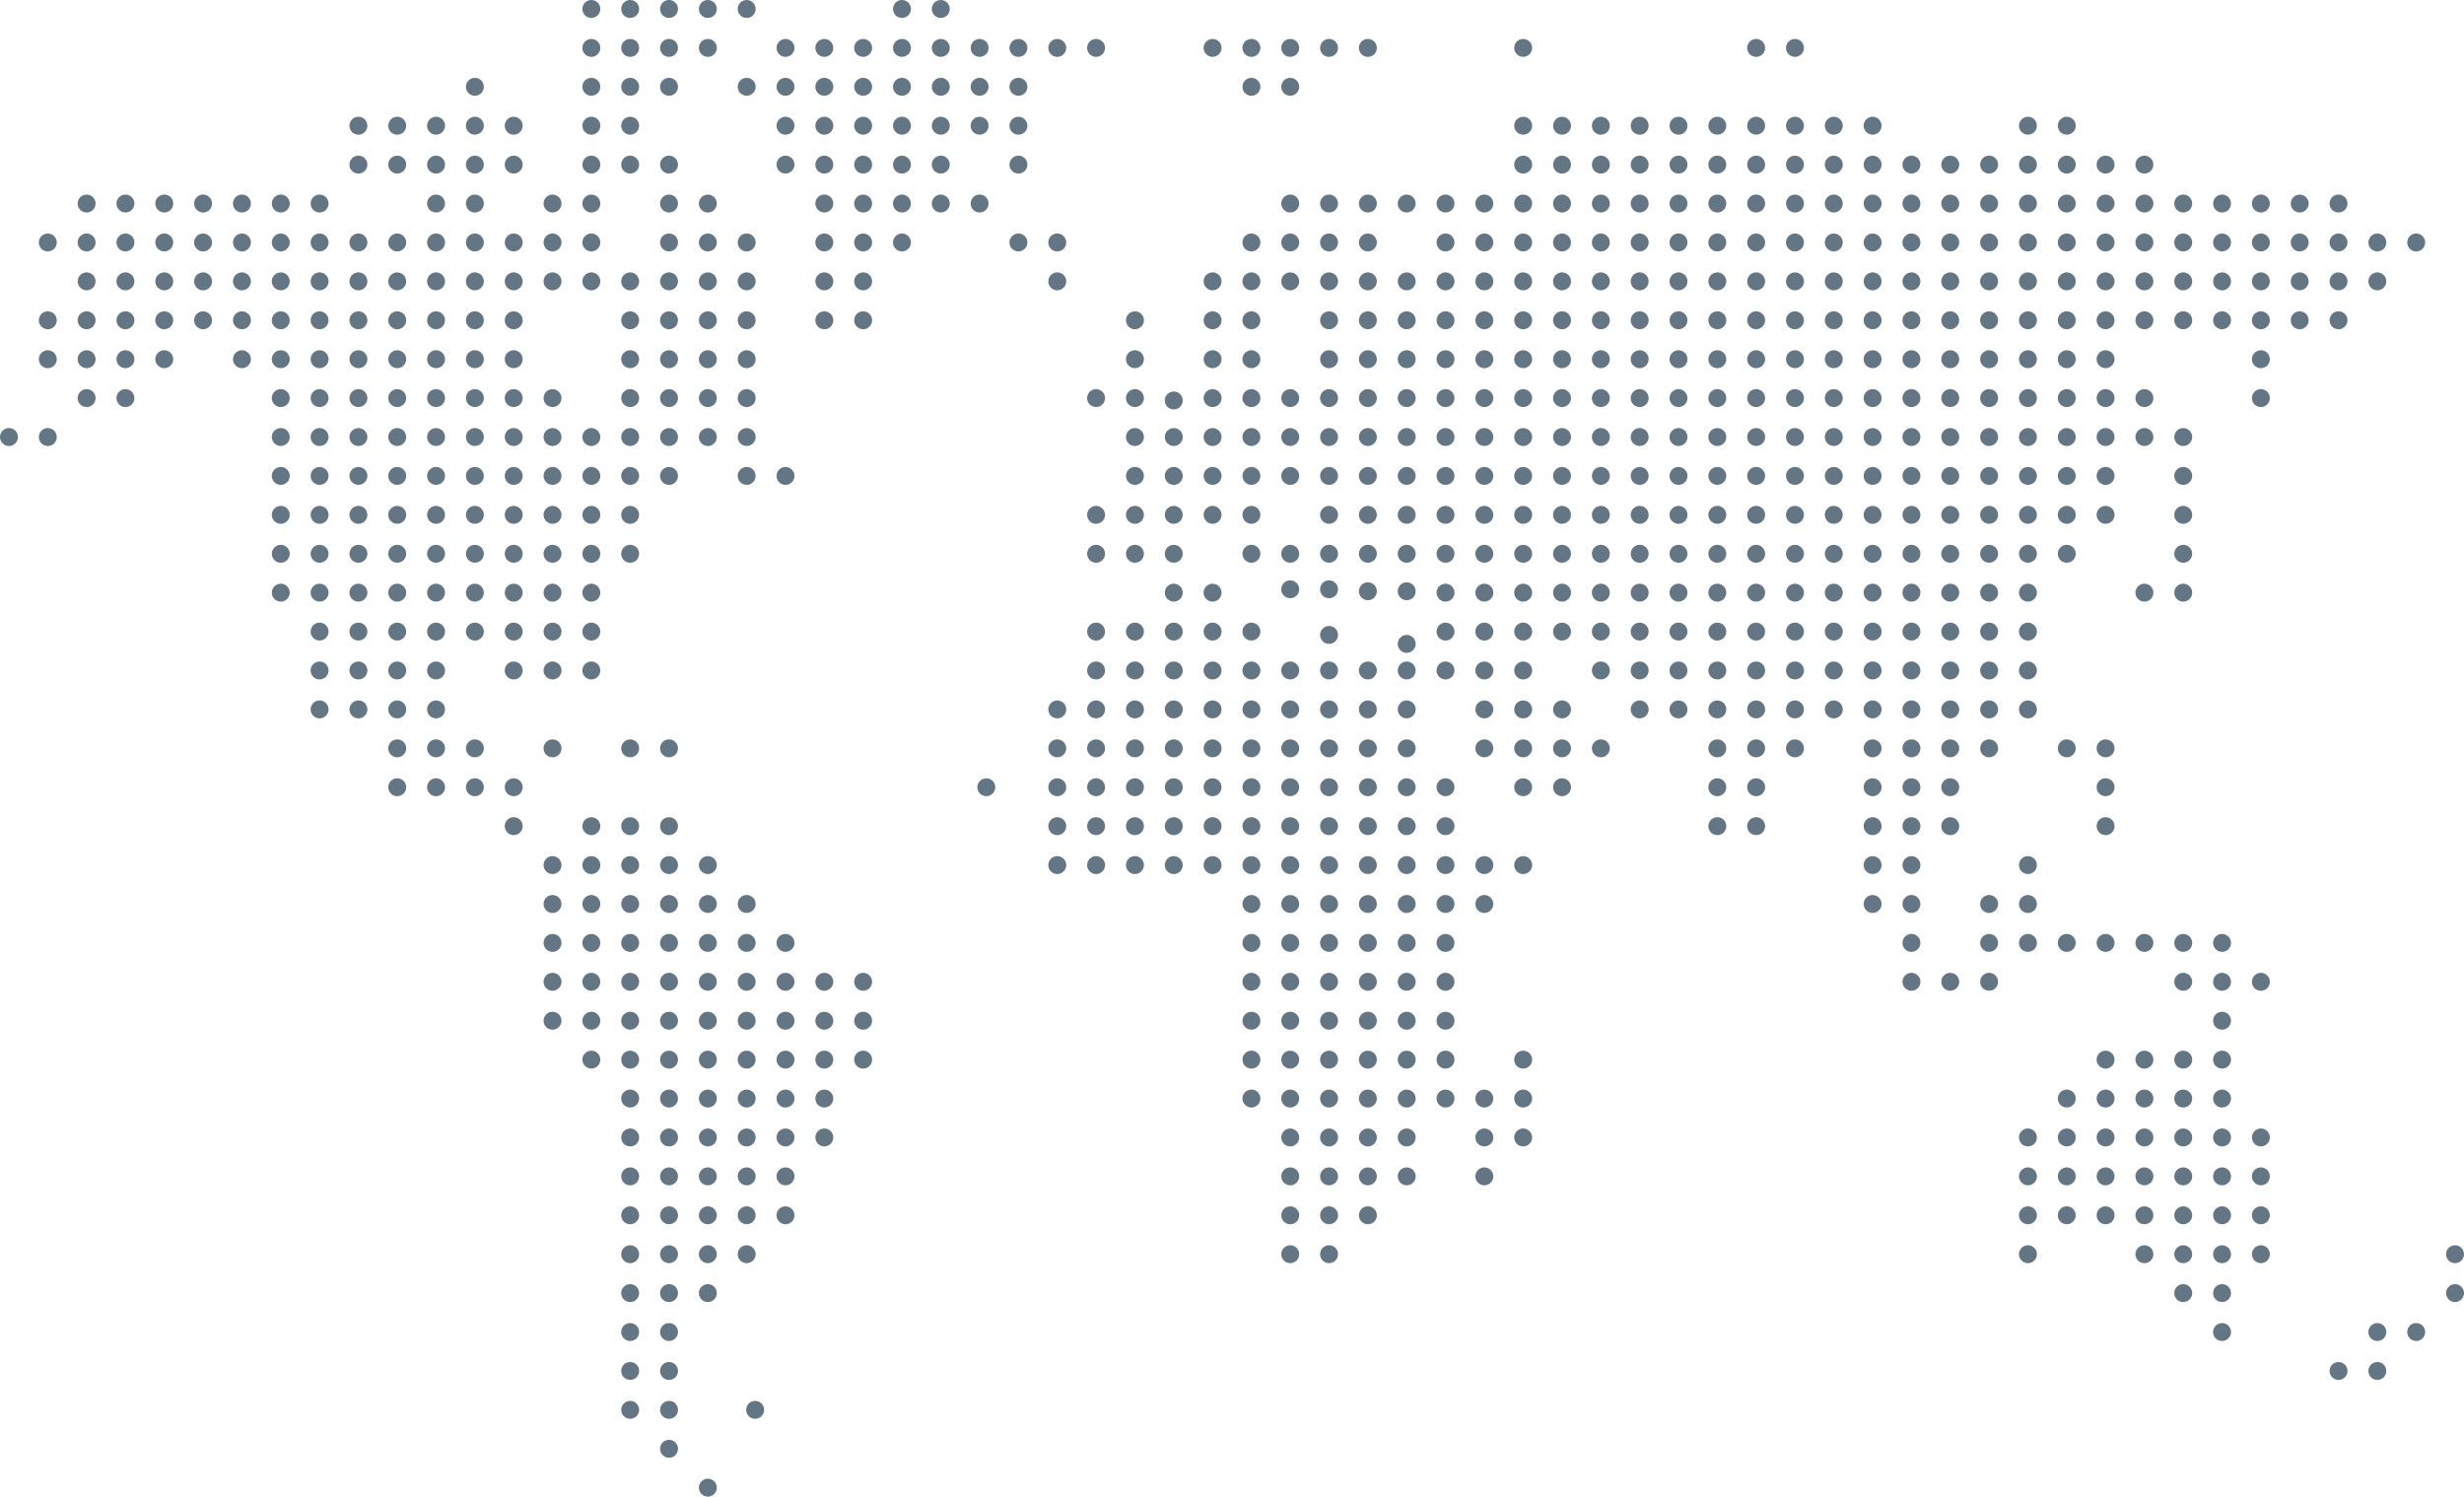 <svg xmlns="http://www.w3.org/2000/svg" viewBox="0 0 686.72 417.15" class="svg-map">
  <defs>
    <style>
      .svg-map .point {
        fill:#647584;
        transition: fill ease-in-out 300ms;
      }
      
      .svg-map .point.active {
        fill:#ff2e52;
      }
    </style>
  </defs>
  <title>Map</title>
  <circle class="point" cx="164.81" cy="2.5" r="2.5"/>
  <circle class="point" cx="175.63" cy="2.5" r="2.5"/>
  <circle class="point" cx="186.46" cy="2.5" r="2.5"/>
  <circle class="point" cx="197.28" cy="2.5" r="2.5"/>
  <circle class="point" cx="208.1" cy="2.5" r="2.5"/>
  <circle class="point" cx="251.38" cy="2.5" r="2.5"/>
  <circle class="point" cx="262.2" cy="2.5" r="2.5"/>
  <circle class="point" cx="164.81" cy="13.35" r="2.5"/>
  <circle class="point" cx="175.63" cy="13.35" r="2.5"/>
  <circle class="point" cx="186.46" cy="13.35" r="2.5"/>
  <circle class="point" cx="197.28" cy="13.35" r="2.5"/>
  <circle class="point" cx="218.92" cy="13.35" r="2.5"/>
  <circle class="point" cx="229.74" cy="13.35" r="2.5"/>
  <circle class="point" cx="240.56" cy="13.35" r="2.5"/>
  <circle class="point" cx="251.38" cy="13.35" r="2.5"/>
  <circle class="point" cx="262.2" cy="13.35" r="2.5"/>
  <circle class="point" cx="273.02" cy="13.35" r="2.5"/>
  <circle class="point" cx="283.84" cy="13.35" r="2.5"/>
  <circle class="point" cx="294.66" cy="13.35" r="2.5"/>
  <circle class="point" cx="305.48" cy="13.35" r="2.5"/>
  <circle class="point" cx="337.95" cy="13.35" r="2.5"/>
  <circle class="point" cx="348.77" cy="13.35" r="2.5"/>
  <circle class="point" cx="359.59" cy="13.35" r="2.5"/>
  <circle class="point" cx="370.41" cy="13.35" r="2.5"/>
  <circle class="point" cx="381.23" cy="13.35" r="2.5"/>
  <circle class="point" cx="424.51" cy="13.35" r="2.5"/>
  <circle class="point" cx="489.44" cy="13.35" r="2.5"/>
  <circle class="point" cx="500.26" cy="13.35" r="2.5"/>
  <circle class="point" cx="132.35" cy="24.19" r="2.5"/>
  <circle class="point" cx="164.81" cy="24.19" r="2.5"/>
  <circle class="point" cx="175.63" cy="24.19" r="2.5"/>
  <circle class="point" cx="186.46" cy="24.19" r="2.5"/>
  <circle class="point" cx="208.1" cy="24.19" r="2.5"/>
  <circle class="point" cx="218.92" cy="24.19" r="2.5"/>
  <circle class="point" cx="229.74" cy="24.19" r="2.5"/>
  <circle class="point" cx="240.56" cy="24.19" r="2.5"/>
  <circle class="point" cx="251.38" cy="24.19" r="2.5"/>
  <circle class="point" cx="262.2" cy="24.19" r="2.5"/>
  <circle class="point" cx="273.02" cy="24.19" r="2.5"/>
  <circle class="point" cx="283.84" cy="24.19" r="2.5"/>
  <circle class="point" cx="348.77" cy="24.19" r="2.5"/>
  <circle class="point" cx="359.59" cy="24.19" r="2.5"/>
  <circle class="point" cx="99.89" cy="35.04" r="2.5"/>
  <circle class="point" cx="110.71" cy="35.04" r="2.5"/>
  <circle class="point" cx="121.53" cy="35.04" r="2.5"/>
  <circle class="point" cx="132.35" cy="35.04" r="2.5"/>
  <circle class="point" cx="143.17" cy="35.04" r="2.5"/>
  <circle class="point" cx="164.81" cy="35.04" r="2.5"/>
  <circle class="point" cx="175.63" cy="35.04" r="2.5"/>
  <circle class="point" cx="218.92" cy="35.04" r="2.5"/>
  <circle class="point" cx="229.74" cy="35.04" r="2.5"/>
  <circle class="point" cx="240.56" cy="35.04" r="2.5"/>
  <circle class="point" cx="251.38" cy="35.04" r="2.5"/>
  <circle class="point" cx="262.2" cy="35.04" r="2.5"/>
  <circle class="point" cx="273.02" cy="35.04" r="2.5"/>
  <circle class="point" cx="283.84" cy="35.04" r="2.5"/>
  <circle class="point" cx="424.51" cy="35.04" r="2.5"/>
  <circle class="point" cx="435.34" cy="35.04" r="2.5"/>
  <circle class="point" cx="446.16" cy="35.04" r="2.5"/>
  <circle class="point" cx="456.98" cy="35.04" r="2.5"/>
  <circle class="point" cx="467.8" cy="35.04" r="2.5"/>
  <circle class="point" cx="478.62" cy="35.04" r="2.5"/>
  <circle class="point" cx="489.44" cy="35.04" r="2.5"/>
  <circle class="point" cx="500.26" cy="35.04" r="2.5"/>
  <circle class="point" cx="511.08" cy="35.04" r="2.5"/>
  <circle class="point" cx="521.9" cy="35.04" r="2.5"/>
  <circle class="point" cx="565.19" cy="35.04" r="2.5"/>
  <circle class="point" cx="576.01" cy="35.04" r="2.5"/>
  <circle class="point" cx="99.89" cy="45.88" r="2.5"/>
  <circle class="point" cx="110.71" cy="45.88" r="2.5"/>
  <circle class="point" cx="121.53" cy="45.88" r="2.5"/>
  <circle class="point" cx="132.35" cy="45.88" r="2.5"/>
  <circle class="point" cx="143.17" cy="45.88" r="2.5"/>
  <circle class="point" cx="164.81" cy="45.88" r="2.5"/>
  <circle class="point" cx="175.63" cy="45.88" r="2.5"/>
  <circle class="point" cx="186.46" cy="45.88" r="2.5"/>
  <circle class="point" cx="218.92" cy="45.88" r="2.5"/>
  <circle class="point" cx="229.74" cy="45.88" r="2.5"/>
  <circle class="point" cx="240.56" cy="45.88" r="2.5"/>
  <circle class="point" cx="251.38" cy="45.88" r="2.5"/>
  <circle class="point" cx="262.2" cy="45.88" r="2.5"/>
  <circle class="point" cx="283.84" cy="45.88" r="2.5"/>
  <circle class="point" cx="424.51" cy="45.88" r="2.5"/>
  <circle class="point" cx="435.34" cy="45.88" r="2.5"/>
  <circle class="point" cx="446.16" cy="45.88" r="2.5"/>
  <circle class="point" cx="456.98" cy="45.88" r="2.5"/>
  <circle class="point" cx="467.8" cy="45.88" r="2.5"/>
  <circle class="point" cx="478.62" cy="45.88" r="2.5"/>
  <circle class="point" cx="489.44" cy="45.88" r="2.5"/>
  <circle class="point" cx="500.26" cy="45.88" r="2.5"/>
  <circle class="point" cx="511.08" cy="45.88" r="2.5"/>
  <circle class="point" cx="521.9" cy="45.88" r="2.5"/>
  <circle class="point" cx="532.72" cy="45.88" r="2.5"/>
  <circle class="point" cx="543.54" cy="45.88" r="2.5"/>
  <circle class="point" cx="554.37" cy="45.88" r="2.5"/>
  <circle class="point" cx="565.19" cy="45.88" r="2.5"/>
  <circle class="point" cx="576.01" cy="45.88" r="2.5"/>
  <circle class="point" cx="586.83" cy="45.88" r="2.5"/>
  <circle class="point" cx="597.65" cy="45.88" r="2.5"/>
  <circle class="point" cx="24.14" cy="56.73" r="2.5"/>
  <circle class="point" cx="34.96" cy="56.73" r="2.5"/>
  <circle class="point" cx="45.78" cy="56.73" r="2.5"/>
  <circle class="point" cx="56.6" cy="56.73" r="2.5"/>
  <circle class="point" cx="67.43" cy="56.73" r="2.5"/>
  <circle class="point" cx="78.25" cy="56.73" r="2.5"/>
  <circle class="point" cx="89.07" cy="56.73" r="2.5"/>
  <circle class="point" cx="121.53" cy="56.73" r="2.5"/>
  <circle class="point" cx="132.35" cy="56.73" r="2.5"/>
  <circle class="point" cx="153.99" cy="56.73" r="2.5"/>
  <circle class="point" cx="164.81" cy="56.73" r="2.5"/>
  <circle class="point" cx="186.46" cy="56.73" r="2.5"/>
  <circle class="point" cx="197.28" cy="56.73" r="2.5"/>
  <circle class="point" cx="229.74" cy="56.73" r="2.5"/>
  <circle class="point" cx="240.56" cy="56.73" r="2.5"/>
  <circle class="point" cx="251.38" cy="56.73" r="2.5"/>
  <circle class="point" cx="262.2" cy="56.73" r="2.5"/>
  <circle class="point" cx="273.02" cy="56.73" r="2.5"/>
  <circle class="point" cx="359.59" cy="56.73" r="2.5"/>
  <circle class="point" cx="370.41" cy="56.73" r="2.5"/>
  <circle class="point" cx="381.23" cy="56.73" r="2.5"/>
  <circle class="point" cx="392.05" cy="56.73" r="2.5"/>
  <circle class="point" cx="402.87" cy="56.73" r="2.5"/>
  <circle class="point" cx="413.69" cy="56.73" r="2.5"/>
  <circle class="point" cx="424.51" cy="56.73" r="2.5"/>
  <circle class="point" cx="435.34" cy="56.73" r="2.5"/>
  <circle class="point" cx="446.16" cy="56.73" r="2.5"/>
  <circle class="point" cx="456.98" cy="56.73" r="2.5"/>
  <circle class="point" cx="467.8" cy="56.73" r="2.5"/>
  <circle class="point" cx="478.62" cy="56.73" r="2.5"/>
  <circle class="point" cx="489.44" cy="56.73" r="2.5"/>
  <circle class="point" cx="500.26" cy="56.73" r="2.5"/>
  <circle class="point" cx="511.08" cy="56.73" r="2.5"/>
  <circle class="point" cx="521.9" cy="56.73" r="2.5"/>
  <circle class="point" cx="532.72" cy="56.73" r="2.5"/>
  <circle class="point" cx="543.54" cy="56.73" r="2.5"/>
  <circle class="point" cx="554.37" cy="56.73" r="2.5"/>
  <circle class="point" cx="565.19" cy="56.73" r="2.5"/>
  <circle class="point" cx="576.01" cy="56.73" r="2.5"/>
  <circle class="point" cx="586.83" cy="56.73" r="2.5"/>
  <circle class="point" cx="597.65" cy="56.73" r="2.5"/>
  <circle class="point" cx="608.47" cy="56.73" r="2.5"/>
  <circle class="point" cx="619.29" cy="56.73" r="2.5"/>
  <circle class="point" cx="630.11" cy="56.73" r="2.5"/>
  <circle class="point" cx="640.93" cy="56.73" r="2.5"/>
  <circle class="point" cx="651.75" cy="56.73" r="2.5"/>
  <circle class="point" cx="13.32" cy="67.58" r="2.5"/>
  <circle class="point" cx="24.14" cy="67.58" r="2.5"/>
  <circle class="point" cx="34.96" cy="67.58" r="2.5"/>
  <circle class="point" cx="45.78" cy="67.58" r="2.5"/>
  <circle class="point" cx="56.6" cy="67.58" r="2.5"/>
  <circle class="point" cx="67.43" cy="67.58" r="2.5"/>
  <circle class="point" cx="78.25" cy="67.58" r="2.5"/>
  <circle class="point" cx="89.07" cy="67.58" r="2.5"/>
  <circle class="point" cx="99.89" cy="67.58" r="2.5"/>
  <circle class="point" cx="110.71" cy="67.58" r="2.5"/>
  <circle class="point" cx="121.53" cy="67.58" r="2.5"/>
  <circle class="point" cx="132.35" cy="67.58" r="2.5"/>
  <circle class="point" cx="143.17" cy="67.58" r="2.5"/>
  <circle class="point" cx="153.99" cy="67.58" r="2.5"/>
  <circle class="point" cx="164.81" cy="67.58" r="2.5"/>
  <circle class="point" cx="186.46" cy="67.58" r="2.5"/>
  <circle class="point" cx="197.28" cy="67.58" r="2.5"/>
  <circle class="point" cx="208.1" cy="67.58" r="2.5"/>
  <circle class="point" cx="229.74" cy="67.58" r="2.5"/>
  <circle class="point" cx="240.56" cy="67.58" r="2.5"/>
  <circle class="point" cx="251.38" cy="67.58" r="2.5"/>
  <circle class="point" cx="283.84" cy="67.58" r="2.5"/>
  <circle class="point" cx="294.66" cy="67.58" r="2.5"/>
  <circle class="point" cx="348.77" cy="67.58" r="2.5"/>
  <circle class="point" cx="359.59" cy="67.58" r="2.5"/>
  <circle class="point" cx="370.41" cy="67.58" r="2.5"/>
  <circle class="point" cx="381.23" cy="67.58" r="2.5"/>
  <circle class="point" cx="402.87" cy="67.58" r="2.5"/>
  <circle class="point" cx="413.69" cy="67.58" r="2.5"/>
  <circle class="point" cx="424.51" cy="67.58" r="2.5"/>
  <circle class="point" cx="435.34" cy="67.58" r="2.5"/>
  <circle class="point" cx="446.16" cy="67.58" r="2.5"/>
  <circle class="point" cx="456.98" cy="67.58" r="2.5"/>
  <circle class="point" cx="467.8" cy="67.58" r="2.5"/>
  <circle class="point" cx="478.62" cy="67.58" r="2.5"/>
  <circle class="point" cx="489.44" cy="67.58" r="2.5"/>
  <circle class="point" cx="500.26" cy="67.58" r="2.5"/>
  <circle class="point" cx="511.08" cy="67.58" r="2.5"/>
  <circle class="point" cx="521.9" cy="67.58" r="2.5"/>
  <circle class="point" cx="532.72" cy="67.58" r="2.5"/>
  <circle class="point" cx="543.54" cy="67.58" r="2.5"/>
  <circle class="point" cx="554.37" cy="67.58" r="2.5"/>
  <circle class="point" cx="565.19" cy="67.58" r="2.5"/>
  <circle class="point" cx="576.01" cy="67.58" r="2.5"/>
  <circle class="point" cx="586.83" cy="67.58" r="2.5"/>
  <circle class="point" cx="597.65" cy="67.58" r="2.5"/>
  <circle class="point" cx="608.47" cy="67.58" r="2.5"/>
  <circle class="point" cx="619.29" cy="67.58" r="2.5"/>
  <circle class="point" cx="630.11" cy="67.58" r="2.5"/>
  <circle class="point" cx="640.93" cy="67.58" r="2.5"/>
  <circle class="point" cx="651.75" cy="67.58" r="2.5"/>
  <circle class="point" cx="662.57" cy="67.58" r="2.5"/>
  <circle class="point" cx="673.4" cy="67.58" r="2.5"/>
  <circle class="point" cx="24.14" cy="78.42" r="2.5"/>
  <circle class="point" cx="34.96" cy="78.42" r="2.5"/>
  <circle class="point" cx="45.78" cy="78.42" r="2.5"/>
  <circle class="point" cx="56.6" cy="78.42" r="2.5"/>
  <circle class="point" cx="67.43" cy="78.42" r="2.5"/>
  <circle class="point" cx="78.25" cy="78.42" r="2.5"/>
  <circle class="point" cx="89.07" cy="78.42" r="2.5"/>
  <circle class="point" cx="99.89" cy="78.42" r="2.5"/>
  <circle class="point" cx="110.71" cy="78.42" r="2.5"/>
  <circle class="point" cx="121.53" cy="78.42" r="2.5"/>
  <circle class="point" cx="132.35" cy="78.42" r="2.5"/>
  <circle class="point" cx="143.17" cy="78.42" r="2.5"/>
  <circle class="point" cx="153.99" cy="78.42" r="2.5"/>
  <circle class="point" cx="164.81" cy="78.42" r="2.5"/>
  <circle class="point" cx="175.63" cy="78.42" r="2.5"/>
  <circle class="point" cx="186.46" cy="78.42" r="2.5"/>
  <circle class="point" cx="197.28" cy="78.42" r="2.5"/>
  <circle class="point" cx="208.1" cy="78.42" r="2.5"/>
  <circle class="point" cx="229.74" cy="78.42" r="2.5"/>
  <circle class="point" cx="240.56" cy="78.42" r="2.5"/>
  <circle class="point" cx="294.66" cy="78.42" r="2.5"/>
  <circle class="point" cx="337.95" cy="78.42" r="2.5"/>
  <circle class="point" cx="348.77" cy="78.42" r="2.5"/>
  <circle class="point" cx="359.59" cy="78.42" r="2.5"/>
  <circle class="point" cx="370.41" cy="78.42" r="2.5"/>
  <circle class="point" cx="381.23" cy="78.42" r="2.5"/>
  <circle class="point" cx="392.05" cy="78.42" r="2.5"/>
  <circle class="point" cx="402.87" cy="78.42" r="2.5"/>
  <circle class="point" cx="413.69" cy="78.42" r="2.5"/>
  <circle class="point" cx="424.51" cy="78.42" r="2.5"/>
  <circle class="point" cx="435.34" cy="78.42" r="2.5"/>
  <circle class="point" cx="446.16" cy="78.42" r="2.5"/>
  <circle class="point" cx="456.98" cy="78.42" r="2.5"/>
  <circle class="point" cx="467.8" cy="78.42" r="2.5"/>
  <circle class="point" cx="478.62" cy="78.42" r="2.5"/>
  <circle class="point" cx="489.44" cy="78.42" r="2.5"/>
  <circle class="point" cx="500.26" cy="78.42" r="2.5"/>
  <circle class="point" cx="511.08" cy="78.42" r="2.5"/>
  <circle class="point" cx="521.9" cy="78.42" r="2.5"/>
  <circle class="point" cx="532.72" cy="78.42" r="2.5"/>
  <circle class="point" cx="543.54" cy="78.42" r="2.5"/>
  <circle class="point" cx="554.37" cy="78.42" r="2.5"/>
  <circle class="point" cx="565.19" cy="78.42" r="2.5"/>
  <circle class="point" cx="576.01" cy="78.42" r="2.5"/>
  <circle class="point" cx="586.83" cy="78.42" r="2.5"/>
  <circle class="point" cx="597.65" cy="78.42" r="2.5"/>
  <circle class="point" cx="608.47" cy="78.42" r="2.5"/>
  <circle class="point" cx="619.29" cy="78.42" r="2.5"/>
  <circle class="point" cx="630.11" cy="78.42" r="2.5"/>
  <circle class="point" cx="640.93" cy="78.42" r="2.5"/>
  <circle class="point" cx="651.75" cy="78.42" r="2.5"/>
  <circle class="point" cx="662.57" cy="78.42" r="2.5"/>
  <circle class="point" cx="13.32" cy="89.27" r="2.5"/>
  <circle class="point" cx="24.14" cy="89.27" r="2.5"/>
  <circle class="point" cx="34.96" cy="89.27" r="2.5"/>
  <circle class="point" cx="45.78" cy="89.27" r="2.5"/>
  <circle class="point" cx="56.6" cy="89.27" r="2.5"/>
  <circle class="point" cx="67.43" cy="89.27" r="2.5"/>
  <circle class="point" cx="78.25" cy="89.27" r="2.5"/>
  <circle class="point" cx="89.07" cy="89.27" r="2.5"/>
  <circle class="point" cx="99.89" cy="89.27" r="2.5"/>
  <circle class="point" cx="110.71" cy="89.27" r="2.5"/>
  <circle class="point" cx="121.53" cy="89.27" r="2.5"/>
  <circle class="point" cx="132.35" cy="89.27" r="2.5"/>
  <circle class="point" cx="143.17" cy="89.27" r="2.5"/>
  <circle class="point" cx="175.63" cy="89.27" r="2.5"/>
  <circle class="point" cx="186.46" cy="89.27" r="2.5"/>
  <circle class="point" cx="197.28" cy="89.27" r="2.5"/>
  <circle class="point" cx="208.1" cy="89.27" r="2.5"/>
  <circle class="point" cx="229.74" cy="89.27" r="2.5"/>
  <circle class="point" cx="240.56" cy="89.27" r="2.5"/>
  <circle class="point" cx="316.31" cy="89.27" r="2.5"/>
  <circle class="point" cx="337.95" cy="89.27" r="2.5"/>
  <circle class="point" cx="348.77" cy="89.27" r="2.5"/>
  <circle class="point" cx="370.41" cy="89.27" r="2.5"/>
  <circle class="point" cx="381.23" cy="89.27" r="2.5"/>
  <circle class="point" cx="392.05" cy="89.27" r="2.5"/>
  <circle class="point" cx="402.87" cy="89.27" r="2.5"/>
  <circle class="point" cx="413.69" cy="89.27" r="2.5"/>
  <circle class="point" cx="424.51" cy="89.27" r="2.5"/>
  <circle class="point" cx="435.34" cy="89.27" r="2.5"/>
  <circle class="point" cx="446.16" cy="89.27" r="2.5"/>
  <circle class="point" cx="456.98" cy="89.27" r="2.5"/>
  <circle class="point" cx="467.8" cy="89.27" r="2.5"/>
  <circle class="point" cx="478.62" cy="89.27" r="2.5"/>
  <circle class="point" cx="489.44" cy="89.27" r="2.5"/>
  <circle class="point" cx="500.26" cy="89.27" r="2.5"/>
  <circle class="point" cx="511.08" cy="89.27" r="2.5"/>
  <circle class="point" cx="521.9" cy="89.27" r="2.5"/>
  <circle class="point" cx="532.72" cy="89.27" r="2.5"/>
  <circle class="point" cx="543.54" cy="89.27" r="2.5"/>
  <circle class="point" cx="554.37" cy="89.27" r="2.5"/>
  <circle class="point" cx="565.19" cy="89.27" r="2.5"/>
  <circle class="point" cx="576.01" cy="89.27" r="2.5"/>
  <circle class="point" cx="586.83" cy="89.27" r="2.5"/>
  <circle class="point" cx="597.65" cy="89.27" r="2.5"/>
  <circle class="point" cx="608.47" cy="89.27" r="2.5"/>
  <circle class="point" cx="619.29" cy="89.27" r="2.5"/>
  <circle class="point" cx="630.11" cy="89.27" r="2.5"/>
  <circle class="point" cx="640.93" cy="89.27" r="2.5"/>
  <circle class="point" cx="651.75" cy="89.27" r="2.5"/>
  <circle class="point" cx="13.32" cy="100.12" r="2.5"/>
  <circle class="point" cx="24.14" cy="100.12" r="2.5"/>
  <circle class="point" cx="34.96" cy="100.12" r="2.5"/>
  <circle class="point" cx="45.78" cy="100.12" r="2.5"/>
  <circle class="point" cx="67.43" cy="100.12" r="2.5"/>
  <circle class="point" cx="78.25" cy="100.12" r="2.5"/>
  <circle class="point" cx="89.07" cy="100.12" r="2.5"/>
  <circle class="point" cx="99.89" cy="100.12" r="2.5"/>
  <circle class="point" cx="110.71" cy="100.12" r="2.5"/>
  <circle class="point" cx="121.53" cy="100.12" r="2.5"/>
  <circle class="point" cx="132.35" cy="100.12" r="2.5"/>
  <circle class="point" cx="143.17" cy="100.12" r="2.5"/>
  <circle class="point" cx="175.63" cy="100.12" r="2.5"/>
  <circle class="point" cx="186.46" cy="100.12" r="2.5"/>
  <circle class="point" cx="197.28" cy="100.12" r="2.5"/>
  <circle class="point" cx="208.1" cy="100.12" r="2.5"/>
  <circle class="point" cx="316.31" cy="100.12" r="2.5"/>
  <circle class="point" cx="337.95" cy="100.12" r="2.5"/>
  <circle class="point" cx="348.77" cy="100.12" r="2.5"/>
  <circle class="point" cx="370.41" cy="100.12" r="2.5"/>
  <circle class="point" cx="381.23" cy="100.12" r="2.5"/>
  <circle class="point" cx="392.05" cy="100.12" r="2.5"/>
  <circle class="point" cx="402.87" cy="100.12" r="2.5"/>
  <circle class="point" cx="413.69" cy="100.12" r="2.5"/>
  <circle class="point" cx="424.51" cy="100.12" r="2.5"/>
  <circle class="point" cx="435.34" cy="100.12" r="2.5"/>
  <circle class="point" cx="446.16" cy="100.12" r="2.5"/>
  <circle class="point" cx="456.98" cy="100.12" r="2.5"/>
  <circle class="point" cx="467.8" cy="100.12" r="2.5"/>
  <circle class="point" cx="478.62" cy="100.12" r="2.5"/>
  <circle class="point" cx="489.44" cy="100.12" r="2.5"/>
  <circle class="point" cx="500.26" cy="100.12" r="2.5"/>
  <circle class="point" cx="511.08" cy="100.12" r="2.5"/>
  <circle class="point" cx="521.9" cy="100.12" r="2.5"/>
  <circle class="point" cx="532.72" cy="100.12" r="2.5"/>
  <circle class="point" cx="543.54" cy="100.12" r="2.5"/>
  <circle class="point" cx="554.37" cy="100.12" r="2.5"/>
  <circle class="point" cx="565.19" cy="100.12" r="2.5"/>
  <circle class="point" cx="576.01" cy="100.12" r="2.5"/>
  <circle class="point" cx="586.83" cy="100.12" r="2.5"/>
  <circle class="point" cx="630.11" cy="100.12" r="2.5"/>
  <circle class="point" cx="24.14" cy="110.96" r="2.5"/>
  <circle class="point" cx="34.96" cy="110.96" r="2.5"/>
  <circle class="point" cx="78.25" cy="110.96" r="2.5"/>
  <circle class="point" cx="89.07" cy="110.96" r="2.5"/>
  <circle class="point" cx="99.89" cy="110.96" r="2.5"/>
  <circle class="point" cx="110.71" cy="110.96" r="2.5"/>
  <circle class="point" cx="121.53" cy="110.96" r="2.5"/>
  <circle class="point" cx="132.35" cy="110.96" r="2.5"/>
  <circle class="point" cx="143.17" cy="110.96" r="2.5"/>
  <circle class="point" cx="153.99" cy="110.96" r="2.5"/>
  <circle class="point" cx="175.63" cy="110.96" r="2.5"/>
  <circle class="point" cx="186.46" cy="110.96" r="2.5"/>
  <circle class="point" cx="197.28" cy="110.96" r="2.5"/>
  <circle class="point" cx="208.1" cy="110.96" r="2.5"/>
  <circle class="point" cx="305.48" cy="110.96" r="2.5"/>
  <circle class="point" cx="316.31" cy="110.96" r="2.5"/>
  <circle class="point" cx="337.95" cy="110.96" r="2.5"/>
  <circle class="point" cx="348.77" cy="110.96" r="2.5"/>
  <circle class="point" cx="359.59" cy="110.96" r="2.5"/>
  <circle class="point" cx="370.41" cy="110.96" r="2.5"/>
  <circle class="point" cx="381.23" cy="110.96" r="2.5"/>
  <circle class="point" cx="392.05" cy="110.96" r="2.5"/>
  <circle class="point" cx="402.87" cy="110.96" r="2.5"/>
  <circle class="point" cx="413.69" cy="110.96" r="2.5"/>
  <circle class="point" cx="424.51" cy="110.96" r="2.5"/>
  <circle class="point" cx="435.34" cy="110.96" r="2.5"/>
  <circle class="point" cx="446.16" cy="110.96" r="2.5"/>
  <circle class="point" cx="456.98" cy="110.96" r="2.5"/>
  <circle class="point" cx="467.8" cy="110.96" r="2.5"/>
  <circle class="point" cx="478.62" cy="110.96" r="2.5"/>
  <circle class="point" cx="489.44" cy="110.96" r="2.5"/>
  <circle class="point" cx="500.26" cy="110.96" r="2.5"/>
  <circle class="point" cx="511.08" cy="110.96" r="2.5"/>
  <circle class="point" cx="521.9" cy="110.96" r="2.5"/>
  <circle class="point" cx="532.72" cy="110.96" r="2.5"/>
  <circle class="point" cx="543.54" cy="110.96" r="2.5"/>
  <circle class="point" cx="554.37" cy="110.96" r="2.5"/>
  <circle class="point" cx="565.19" cy="110.96" r="2.5"/>
  <circle class="point" cx="576.01" cy="110.96" r="2.5"/>
  <circle class="point" cx="586.83" cy="110.96" r="2.5"/>
  <circle class="point" cx="597.65" cy="110.96" r="2.5"/>
  <circle class="point" cx="630.11" cy="110.96" r="2.5"/>
  <circle class="point" cx="2.5" cy="121.81" r="2.5"/>
  <circle class="point" cx="13.32" cy="121.81" r="2.5"/>
  <circle class="point" cx="78.25" cy="121.81" r="2.5"/>
  <circle class="point" cx="89.07" cy="121.81" r="2.5"/>
  <circle class="point" cx="99.89" cy="121.81" r="2.5"/>
  <circle class="point" cx="110.71" cy="121.81" r="2.5"/>
  <circle class="point" cx="121.53" cy="121.81" r="2.5"/>
  <circle class="point" cx="132.35" cy="121.81" r="2.5"/>
  <circle class="point" cx="143.17" cy="121.81" r="2.5"/>
  <circle class="point" cx="153.99" cy="121.81" r="2.5"/>
  <circle class="point" cx="164.81" cy="121.81" r="2.5"/>
  <circle class="point" cx="175.63" cy="121.81" r="2.5"/>
  <circle class="point" cx="186.46" cy="121.81" r="2.5"/>
  <circle class="point" cx="197.28" cy="121.81" r="2.5"/>
  <circle class="point" cx="208.1" cy="121.81" r="2.5"/>
  <circle class="point" cx="316.31" cy="121.81" r="2.5"/>
  <circle class="point" cx="327.13" cy="121.81" r="2.5"/>
  <circle class="point" cx="327.13" cy="111.62" r="2.5"/>
  <circle class="point" cx="337.95" cy="121.81" r="2.5"/>
  <circle class="point" cx="348.77" cy="121.81" r="2.5"/>
  <circle class="point" cx="359.59" cy="121.81" r="2.5"/>
  <circle class="point" cx="370.41" cy="121.81" r="2.5"/>
  <circle class="point" cx="381.23" cy="121.81" r="2.5"/>
  <circle class="point" cx="392.05" cy="121.81" r="2.5"/>
  <circle class="point" cx="402.87" cy="121.81" r="2.5"/>
  <circle class="point" cx="413.69" cy="121.81" r="2.5"/>
  <circle class="point" cx="424.51" cy="121.81" r="2.5"/>
  <circle class="point" cx="435.34" cy="121.81" r="2.5"/>
  <circle class="point" cx="446.16" cy="121.81" r="2.5"/>
  <circle class="point" cx="456.98" cy="121.81" r="2.5"/>
  <circle class="point" cx="467.8" cy="121.81" r="2.5"/>
  <circle class="point" cx="478.62" cy="121.81" r="2.5"/>
  <circle class="point" cx="489.44" cy="121.81" r="2.5"/>
  <circle class="point" cx="500.26" cy="121.81" r="2.5"/>
  <circle class="point" cx="511.08" cy="121.81" r="2.5"/>
  <circle class="point" cx="521.9" cy="121.81" r="2.5"/>
  <circle class="point" cx="532.72" cy="121.81" r="2.5"/>
  <circle class="point" cx="543.54" cy="121.81" r="2.5"/>
  <circle class="point" cx="554.37" cy="121.81" r="2.5"/>
  <circle class="point" cx="565.19" cy="121.81" r="2.5"/>
  <circle class="point" cx="576.01" cy="121.81" r="2.5"/>
  <circle class="point" cx="586.83" cy="121.81" r="2.5"/>
  <circle class="point" cx="597.65" cy="121.81" r="2.5"/>
  <circle class="point" cx="608.47" cy="121.81" r="2.5"/>
  <circle class="point" cx="78.25" cy="132.65" r="2.5"/>
  <circle class="point" cx="89.07" cy="132.65" r="2.5"/>
  <circle class="point" cx="99.89" cy="132.65" r="2.5"/>
  <circle class="point" cx="110.71" cy="132.65" r="2.5"/>
  <circle class="point" cx="121.53" cy="132.65" r="2.5"/>
  <circle class="point" cx="132.35" cy="132.65" r="2.5"/>
  <circle class="point" cx="143.17" cy="132.65" r="2.5"/>
  <circle class="point" cx="153.99" cy="132.65" r="2.5"/>
  <circle class="point" cx="164.81" cy="132.65" r="2.5"/>
  <circle class="point" cx="175.63" cy="132.65" r="2.5"/>
  <circle class="point" cx="186.46" cy="132.65" r="2.5"/>
  <circle class="point" cx="208.1" cy="132.65" r="2.5"/>
  <circle class="point" cx="218.92" cy="132.65" r="2.5"/>
  <circle class="point" cx="316.31" cy="132.65" r="2.5"/>
  <circle class="point" cx="327.13" cy="132.65" r="2.5"/>
  <circle class="point" cx="337.95" cy="132.65" r="2.5"/>
  <circle class="point" cx="348.77" cy="132.65" r="2.5"/>
  <circle class="point" cx="359.59" cy="132.65" r="2.5"/>
  <circle class="point" cx="370.41" cy="132.65" r="2.5"/>
  <circle class="point" cx="381.23" cy="132.65" r="2.5"/>
  <circle class="point" cx="392.05" cy="132.65" r="2.5"/>
  <circle class="point" cx="402.87" cy="132.65" r="2.5"/>
  <circle class="point" cx="413.69" cy="132.65" r="2.5"/>
  <circle class="point" cx="424.51" cy="132.65" r="2.5"/>
  <circle class="point" cx="435.34" cy="132.65" r="2.5"/>
  <circle class="point" cx="446.16" cy="132.65" r="2.5"/>
  <circle class="point" cx="456.98" cy="132.65" r="2.5"/>
  <circle class="point" cx="467.8" cy="132.65" r="2.5"/>
  <circle class="point" cx="478.62" cy="132.65" r="2.5"/>
  <circle class="point" cx="489.44" cy="132.65" r="2.5"/>
  <circle class="point" cx="500.26" cy="132.65" r="2.5"/>
  <circle class="point" cx="511.08" cy="132.65" r="2.5"/>
  <circle class="point" cx="521.9" cy="132.65" r="2.5"/>
  <circle class="point" cx="532.72" cy="132.65" r="2.5"/>
  <circle class="point" cx="543.54" cy="132.65" r="2.5"/>
  <circle class="point" cx="554.37" cy="132.65" r="2.5"/>
  <circle class="point" cx="565.19" cy="132.65" r="2.5"/>
  <circle class="point" cx="576.01" cy="132.65" r="2.5"/>
  <circle class="point" cx="586.83" cy="132.65" r="2.5"/>
  <circle class="point" cx="608.47" cy="132.65" r="2.5"/>
  <circle class="point" cx="78.25" cy="143.5" r="2.5"/>
  <circle class="point" cx="89.07" cy="143.5" r="2.5"/>
  <circle class="point" cx="99.89" cy="143.5" r="2.5"/>
  <circle class="point" cx="110.71" cy="143.5" r="2.5"/>
  <circle class="point" cx="121.53" cy="143.5" r="2.5"/>
  <circle class="point" cx="132.35" cy="143.5" r="2.5"/>
  <circle class="point" cx="143.17" cy="143.5" r="2.5"/>
  <circle class="point" cx="153.99" cy="143.5" r="2.5"/>
  <circle class="point" cx="164.81" cy="143.5" r="2.5"/>
  <circle class="point" cx="175.63" cy="143.5" r="2.5"/>
  <circle class="point" cx="316.31" cy="143.5" r="2.5"/>
  <circle class="point" cx="327.13" cy="143.5" r="2.5"/>
  <circle class="point" cx="337.95" cy="143.5" r="2.5"/>
  <circle class="point" cx="348.77" cy="143.5" r="2.5"/>
  <circle class="point" cx="370.41" cy="143.5" r="2.5"/>
  <circle class="point" cx="381.23" cy="143.5" r="2.5"/>
  <circle class="point" cx="392.05" cy="143.5" r="2.5"/>
  <circle class="point" cx="402.87" cy="143.5" r="2.5"/>
  <circle class="point" cx="413.69" cy="143.5" r="2.5"/>
  <circle class="point" cx="424.51" cy="143.5" r="2.5"/>
  <circle class="point" cx="435.34" cy="143.5" r="2.5"/>
  <circle class="point" cx="446.16" cy="143.5" r="2.5"/>
  <circle class="point" cx="456.98" cy="143.5" r="2.5"/>
  <circle class="point" cx="467.8" cy="143.5" r="2.5"/>
  <circle class="point" cx="478.62" cy="143.5" r="2.5"/>
  <circle class="point" cx="489.44" cy="143.5" r="2.5"/>
  <circle class="point" cx="500.26" cy="143.5" r="2.5"/>
  <circle class="point" cx="511.08" cy="143.5" r="2.5"/>
  <circle class="point" cx="521.9" cy="143.5" r="2.5"/>
  <circle class="point" cx="532.72" cy="143.5" r="2.5"/>
  <circle class="point" cx="543.54" cy="143.5" r="2.5"/>
  <circle class="point" cx="554.37" cy="143.5" r="2.5"/>
  <circle class="point" cx="565.19" cy="143.5" r="2.5"/>
  <circle class="point" cx="576.01" cy="143.5" r="2.5"/>
  <circle class="point" cx="586.83" cy="143.5" r="2.5"/>
  <circle class="point" cx="608.47" cy="143.5" r="2.5"/>
  <circle class="point" cx="78.25" cy="154.35" r="2.5"/>
  <circle class="point" cx="89.07" cy="154.35" r="2.5"/>
  <circle class="point" cx="99.89" cy="154.35" r="2.5"/>
  <circle class="point" cx="110.71" cy="154.35" r="2.5"/>
  <circle class="point" cx="121.53" cy="154.35" r="2.5"/>
  <circle class="point" cx="132.35" cy="154.35" r="2.5"/>
  <circle class="point" cx="143.17" cy="154.35" r="2.5"/>
  <circle class="point" cx="153.99" cy="154.35" r="2.5"/>
  <circle class="point" cx="164.81" cy="154.35" r="2.5"/>
  <circle class="point" cx="175.63" cy="154.35" r="2.5"/>
  <circle class="point" cx="305.48" cy="154.35" r="2.5"/>
  <circle class="point" cx="305.48" cy="143.5" r="2.5"/>
  <circle class="point" cx="316.31" cy="154.35" r="2.5"/>
  <circle class="point" cx="327.13" cy="154.35" r="2.5"/>
  <circle class="point" cx="348.77" cy="154.35" r="2.5"/>
  <circle class="point" cx="359.59" cy="154.35" r="2.5"/>
  <circle class="point" cx="359.59" cy="164.25" r="2.5"/>
  <circle class="point" cx="370.41" cy="154.35" r="2.5"/>
  <circle class="point" cx="370.41" cy="164.25" r="2.5"/>
  <circle class="point" cx="381.23" cy="154.35" r="2.5"/>
  <circle class="point" cx="381.23" cy="164.8" r="2.5"/>
  <circle class="point" cx="392.05" cy="164.8" r="2.5"/>
  <circle class="point" cx="392.05" cy="179.47" r="2.5"/>
  <circle class="point" cx="392.05" cy="154.35" r="2.5"/>
  <circle class="point" cx="402.87" cy="154.35" r="2.5"/>
  <circle class="point" cx="413.69" cy="154.35" r="2.5"/>
  <circle class="point" cx="424.51" cy="154.35" r="2.5"/>
  <circle class="point" cx="435.34" cy="154.35" r="2.5"/>
  <circle class="point" cx="446.16" cy="154.35" r="2.5"/>
  <circle class="point" cx="456.98" cy="154.35" r="2.5"/>
  <circle class="point" cx="467.8" cy="154.35" r="2.5"/>
  <circle class="point" cx="478.62" cy="154.35" r="2.5"/>
  <circle class="point" cx="489.44" cy="154.35" r="2.5"/>
  <circle class="point" cx="500.26" cy="154.35" r="2.5"/>
  <circle class="point" cx="511.08" cy="154.35" r="2.5"/>
  <circle class="point" cx="521.9" cy="154.35" r="2.5"/>
  <circle class="point" cx="532.72" cy="154.35" r="2.5"/>
  <circle class="point" cx="543.54" cy="154.35" r="2.5"/>
  <circle class="point" cx="554.37" cy="154.35" r="2.5"/>
  <circle class="point" cx="565.19" cy="154.35" r="2.5"/>
  <circle class="point" cx="576.01" cy="154.35" r="2.5"/>
  <circle class="point" cx="608.47" cy="154.35" r="2.5"/>
  <circle class="point" cx="78.25" cy="165.19" r="2.5"/>
  <circle class="point" cx="89.07" cy="165.19" r="2.5"/>
  <circle class="point" cx="99.89" cy="165.19" r="2.5"/>
  <circle class="point" cx="110.71" cy="165.19" r="2.5"/>
  <circle class="point" cx="121.53" cy="165.19" r="2.5"/>
  <circle class="point" cx="132.35" cy="165.19" r="2.5"/>
  <circle class="point" cx="143.17" cy="165.19" r="2.5"/>
  <circle class="point" cx="153.99" cy="165.19" r="2.5"/>
  <circle class="point" cx="164.81" cy="165.19" r="2.5"/>
  <circle class="point" cx="327.13" cy="165.19" r="2.5"/>
  <circle class="point" cx="337.95" cy="165.19" r="2.5"/>
  <circle class="point" cx="402.87" cy="165.19" r="2.5"/>
  <circle class="point" cx="413.69" cy="165.19" r="2.5"/>
  <circle class="point" cx="424.51" cy="165.19" r="2.5"/>
  <circle class="point" cx="435.34" cy="165.19" r="2.5"/>
  <circle class="point" cx="446.16" cy="165.19" r="2.5"/>
  <circle class="point" cx="456.98" cy="165.19" r="2.5"/>
  <circle class="point" cx="467.8" cy="165.19" r="2.5"/>
  <circle class="point" cx="478.62" cy="165.19" r="2.5"/>
  <circle class="point" cx="489.44" cy="165.19" r="2.5"/>
  <circle class="point" cx="500.26" cy="165.19" r="2.5"/>
  <circle class="point" cx="511.08" cy="165.19" r="2.5"/>
  <circle class="point" cx="521.9" cy="165.19" r="2.5"/>
  <circle class="point" cx="532.72" cy="165.19" r="2.5"/>
  <circle class="point" cx="543.54" cy="165.19" r="2.5"/>
  <circle class="point" cx="554.37" cy="165.19" r="2.5"/>
  <circle class="point" cx="565.19" cy="165.19" r="2.5"/>
  <circle class="point" cx="597.65" cy="165.19" r="2.5"/>
  <circle class="point" cx="608.47" cy="165.19" r="2.5"/>
  <circle class="point" cx="89.07" cy="176.04" r="2.5"/>
  <circle class="point" cx="99.89" cy="176.04" r="2.5"/>
  <circle class="point" cx="110.71" cy="176.04" r="2.5"/>
  <circle class="point" cx="121.53" cy="176.04" r="2.5"/>
  <circle class="point" cx="132.35" cy="176.04" r="2.5"/>
  <circle class="point" cx="143.17" cy="176.04" r="2.5"/>
  <circle class="point" cx="153.99" cy="176.04" r="2.5"/>
  <circle class="point" cx="164.81" cy="176.04" r="2.5"/>
  <circle class="point" cx="305.48" cy="176.04" r="2.5"/>
  <circle class="point" cx="316.31" cy="176.04" r="2.5"/>
  <circle class="point" cx="327.13" cy="176.04" r="2.5"/>
  <circle class="point" cx="337.95" cy="176.04" r="2.5"/>
  <circle class="point" cx="348.77" cy="176.04" r="2.5"/>
  <circle class="point" cx="402.87" cy="176.04" r="2.5"/>
  <circle class="point" cx="413.69" cy="176.04" r="2.5"/>
  <circle class="point" cx="424.51" cy="176.04" r="2.5"/>
  <circle class="point" cx="435.34" cy="176.04" r="2.5"/>
  <circle class="point" cx="446.16" cy="176.04" r="2.5"/>
  <circle class="point" cx="456.98" cy="176.04" r="2.5"/>
  <circle class="point" cx="467.8" cy="176.04" r="2.5"/>
  <circle class="point" cx="478.62" cy="176.04" r="2.5"/>
  <circle class="point" cx="489.44" cy="176.04" r="2.5"/>
  <circle class="point" cx="500.26" cy="176.04" r="2.5"/>
  <circle class="point" cx="511.08" cy="176.04" r="2.5"/>
  <circle class="point" cx="521.9" cy="176.04" r="2.5"/>
  <circle class="point" cx="532.72" cy="176.04" r="2.5"/>
  <circle class="point" cx="543.54" cy="176.04" r="2.5"/>
  <circle class="point" cx="554.37" cy="176.04" r="2.5"/>
  <circle class="point" cx="565.19" cy="176.04" r="2.5"/>
  <circle class="point" cx="89.07" cy="186.88" r="2.5"/>
  <circle class="point" cx="99.89" cy="186.88" r="2.5"/>
  <circle class="point" cx="110.71" cy="186.88" r="2.5"/>
  <circle class="point" cx="121.53" cy="186.88" r="2.5"/>
  <circle class="point" cx="143.17" cy="186.88" r="2.5"/>
  <circle class="point" cx="153.99" cy="186.88" r="2.5"/>
  <circle class="point" cx="164.81" cy="186.88" r="2.5"/>
  <circle class="point" cx="305.48" cy="186.88" r="2.5"/>
  <circle class="point" cx="316.31" cy="186.88" r="2.5"/>
  <circle class="point" cx="327.13" cy="186.88" r="2.5"/>
  <circle class="point" cx="337.95" cy="186.88" r="2.5"/>
  <circle class="point" cx="348.77" cy="186.88" r="2.5"/>
  <circle class="point" cx="359.59" cy="186.88" r="2.5"/>
  <circle class="point" cx="370.41" cy="186.88" r="2.5"/>
  <circle class="point" cx="370.41" cy="176.97" r="2.5"/>
  <circle class="point" cx="381.23" cy="186.88" r="2.5"/>
  <circle class="point" cx="392.05" cy="186.88" r="2.5"/>
  <circle class="point" cx="402.87" cy="186.88" r="2.5"/>
  <circle class="point" cx="413.69" cy="186.88" r="2.5"/>
  <circle class="point" cx="424.51" cy="186.88" r="2.5"/>
  <circle class="point" cx="446.16" cy="186.88" r="2.5"/>
  <circle class="point" cx="456.98" cy="186.88" r="2.5"/>
  <circle class="point" cx="467.8" cy="186.88" r="2.5"/>
  <circle class="point" cx="478.62" cy="186.88" r="2.5"/>
  <circle class="point" cx="489.44" cy="186.88" r="2.5"/>
  <circle class="point" cx="500.26" cy="186.88" r="2.5"/>
  <circle class="point" cx="511.08" cy="186.88" r="2.5"/>
  <circle class="point" cx="521.9" cy="186.88" r="2.5"/>
  <circle class="point" cx="532.72" cy="186.88" r="2.5"/>
  <circle class="point" cx="543.54" cy="186.88" r="2.5"/>
  <circle class="point" cx="554.37" cy="186.88" r="2.5"/>
  <circle class="point" cx="565.19" cy="186.88" r="2.5"/>
  <circle class="point" cx="89.07" cy="197.73" r="2.5"/>
  <circle class="point" cx="99.89" cy="197.73" r="2.5"/>
  <circle class="point" cx="110.71" cy="197.73" r="2.5"/>
  <circle class="point" cx="121.53" cy="197.73" r="2.5"/>
  <circle class="point" cx="294.66" cy="197.73" r="2.5"/>
  <circle class="point" cx="305.48" cy="197.73" r="2.5"/>
  <circle class="point" cx="316.31" cy="197.73" r="2.5"/>
  <circle class="point" cx="327.13" cy="197.73" r="2.5"/>
  <circle class="point" cx="337.95" cy="197.73" r="2.5"/>
  <circle class="point" cx="348.77" cy="197.73" r="2.5"/>
  <circle class="point" cx="359.59" cy="197.73" r="2.5"/>
  <circle class="point" cx="370.41" cy="197.73" r="2.5"/>
  <circle class="point" cx="381.23" cy="197.73" r="2.5"/>
  <circle class="point" cx="392.05" cy="197.73" r="2.5"/>
  <circle class="point" cx="413.69" cy="197.73" r="2.5"/>
  <circle class="point" cx="424.51" cy="197.73" r="2.5"/>
  <circle class="point" cx="435.34" cy="197.73" r="2.5"/>
  <circle class="point" cx="456.98" cy="197.73" r="2.5"/>
  <circle class="point" cx="467.8" cy="197.73" r="2.5"/>
  <circle class="point" cx="478.62" cy="197.73" r="2.5"/>
  <circle class="point" cx="489.44" cy="197.73" r="2.5"/>
  <circle class="point" cx="500.26" cy="197.73" r="2.5"/>
  <circle class="point" cx="511.08" cy="197.73" r="2.5"/>
  <circle class="point" cx="521.9" cy="197.73" r="2.5"/>
  <circle class="point" cx="532.72" cy="197.73" r="2.5"/>
  <circle class="point" cx="543.54" cy="197.73" r="2.5"/>
  <circle class="point" cx="554.37" cy="197.73" r="2.5"/>
  <circle class="point" cx="565.19" cy="197.73" r="2.5"/>
  <circle class="point" cx="110.71" cy="208.58" r="2.5"/>
  <circle class="point" cx="121.53" cy="208.58" r="2.5"/>
  <circle class="point" cx="132.35" cy="208.58" r="2.5"/>
  <circle class="point" cx="153.99" cy="208.58" r="2.5"/>
  <circle class="point" cx="175.63" cy="208.58" r="2.5"/>
  <circle class="point" cx="186.46" cy="208.58" r="2.5"/>
  <circle class="point" cx="294.66" cy="208.58" r="2.5"/>
  <circle class="point" cx="305.48" cy="208.58" r="2.5"/>
  <circle class="point" cx="316.31" cy="208.58" r="2.5"/>
  <circle class="point" cx="327.13" cy="208.58" r="2.5"/>
  <circle class="point" cx="337.95" cy="208.58" r="2.5"/>
  <circle class="point" cx="348.77" cy="208.58" r="2.5"/>
  <circle class="point" cx="359.59" cy="208.58" r="2.5"/>
  <circle class="point" cx="370.41" cy="208.58" r="2.5"/>
  <circle class="point" cx="381.23" cy="208.58" r="2.5"/>
  <circle class="point" cx="392.05" cy="208.58" r="2.5"/>
  <circle class="point" cx="413.69" cy="208.58" r="2.5"/>
  <circle class="point" cx="424.51" cy="208.58" r="2.5"/>
  <circle class="point" cx="435.34" cy="208.58" r="2.5"/>
  <circle class="point" cx="446.16" cy="208.58" r="2.5"/>
  <circle class="point" cx="478.62" cy="208.58" r="2.5"/>
  <circle class="point" cx="489.44" cy="208.58" r="2.5"/>
  <circle class="point" cx="500.26" cy="208.58" r="2.5"/>
  <circle class="point" cx="521.9" cy="208.58" r="2.5"/>
  <circle class="point" cx="532.72" cy="208.58" r="2.5"/>
  <circle class="point" cx="543.54" cy="208.58" r="2.5"/>
  <circle class="point" cx="554.37" cy="208.58" r="2.5"/>
  <circle class="point" cx="576.01" cy="208.58" r="2.5"/>
  <circle class="point" cx="586.83" cy="208.58" r="2.5"/>
  <circle class="point" cx="110.71" cy="219.42" r="2.5"/>
  <circle class="point" cx="121.53" cy="219.42" r="2.5"/>
  <circle class="point" cx="132.35" cy="219.42" r="2.5"/>
  <circle class="point" cx="143.17" cy="219.42" r="2.5"/>
  <circle class="point" cx="294.66" cy="219.42" r="2.5"/>
  <circle class="point" cx="274.89" cy="219.42" r="2.5"/>
  <circle class="point" cx="305.48" cy="219.42" r="2.5"/>
  <circle class="point" cx="316.31" cy="219.42" r="2.5"/>
  <circle class="point" cx="327.13" cy="219.42" r="2.5"/>
  <circle class="point" cx="337.95" cy="219.42" r="2.5"/>
  <circle class="point" cx="348.77" cy="219.42" r="2.5"/>
  <circle class="point" cx="359.59" cy="219.42" r="2.5"/>
  <circle class="point" cx="370.41" cy="219.42" r="2.5"/>
  <circle class="point" cx="381.23" cy="219.42" r="2.5"/>
  <circle class="point" cx="392.05" cy="219.42" r="2.5"/>
  <circle class="point" cx="402.87" cy="219.42" r="2.5"/>
  <circle class="point" cx="424.51" cy="219.42" r="2.5"/>
  <circle class="point" cx="435.34" cy="219.42" r="2.5"/>
  <circle class="point" cx="478.62" cy="219.42" r="2.5"/>
  <circle class="point" cx="489.44" cy="219.42" r="2.5"/>
  <circle class="point" cx="521.9" cy="219.42" r="2.5"/>
  <circle class="point" cx="532.72" cy="219.42" r="2.5"/>
  <circle class="point" cx="543.54" cy="219.42" r="2.5"/>
  <circle class="point" cx="586.83" cy="219.42" r="2.5"/>
  <circle class="point" cx="143.17" cy="230.27" r="2.5"/>
  <circle class="point" cx="164.81" cy="230.27" r="2.5"/>
  <circle class="point" cx="175.63" cy="230.27" r="2.5"/>
  <circle class="point" cx="186.46" cy="230.27" r="2.5"/>
  <circle class="point" cx="294.66" cy="230.27" r="2.5"/>
  <circle class="point" cx="305.48" cy="230.27" r="2.5"/>
  <circle class="point" cx="316.31" cy="230.27" r="2.5"/>
  <circle class="point" cx="327.13" cy="230.27" r="2.5"/>
  <circle class="point" cx="337.95" cy="230.27" r="2.5"/>
  <circle class="point" cx="348.77" cy="230.27" r="2.5"/>
  <circle class="point" cx="359.59" cy="230.27" r="2.5"/>
  <circle class="point" cx="370.41" cy="230.27" r="2.5"/>
  <circle class="point" cx="381.23" cy="230.27" r="2.5"/>
  <circle class="point" cx="392.05" cy="230.27" r="2.5"/>
  <circle class="point" cx="402.87" cy="230.27" r="2.5"/>
  <circle class="point" cx="478.62" cy="230.27" r="2.5"/>
  <circle class="point" cx="489.44" cy="230.27" r="2.5"/>
  <circle class="point" cx="521.9" cy="230.27" r="2.5"/>
  <circle class="point" cx="532.72" cy="230.27" r="2.5"/>
  <circle class="point" cx="543.54" cy="230.27" r="2.5"/>
  <circle class="point" cx="586.83" cy="230.27" r="2.5"/>
  <circle class="point" cx="153.99" cy="241.12" r="2.5"/>
  <circle class="point" cx="164.81" cy="241.12" r="2.5"/>
  <circle class="point" cx="175.63" cy="241.12" r="2.5"/>
  <circle class="point" cx="186.46" cy="241.12" r="2.5"/>
  <circle class="point" cx="197.28" cy="241.12" r="2.5"/>
  <circle class="point" cx="294.66" cy="241.12" r="2.5"/>
  <circle class="point" cx="305.48" cy="241.12" r="2.5"/>
  <circle class="point" cx="316.31" cy="241.12" r="2.5"/>
  <circle class="point" cx="327.13" cy="241.12" r="2.5"/>
  <circle class="point" cx="337.95" cy="241.12" r="2.5"/>
  <circle class="point" cx="348.77" cy="241.12" r="2.5"/>
  <circle class="point" cx="359.59" cy="241.12" r="2.5"/>
  <circle class="point" cx="370.41" cy="241.12" r="2.5"/>
  <circle class="point" cx="381.23" cy="241.12" r="2.5"/>
  <circle class="point" cx="392.05" cy="241.12" r="2.5"/>
  <circle class="point" cx="402.87" cy="241.12" r="2.5"/>
  <circle class="point" cx="413.69" cy="241.12" r="2.5"/>
  <circle class="point" cx="424.51" cy="241.12" r="2.5"/>
  <circle class="point" cx="521.9" cy="241.12" r="2.5"/>
  <circle class="point" cx="532.72" cy="241.12" r="2.5"/>
  <circle class="point" cx="565.19" cy="241.12" r="2.5"/>
  <circle class="point" cx="153.99" cy="251.96" r="2.5"/>
  <circle class="point" cx="164.81" cy="251.96" r="2.5"/>
  <circle class="point" cx="175.63" cy="251.96" r="2.5"/>
  <circle class="point" cx="186.46" cy="251.96" r="2.5"/>
  <circle class="point" cx="197.28" cy="251.96" r="2.5"/>
  <circle class="point" cx="208.1" cy="251.96" r="2.5"/>
  <circle class="point" cx="348.77" cy="251.96" r="2.5"/>
  <circle class="point" cx="359.59" cy="251.96" r="2.5"/>
  <circle class="point" cx="370.41" cy="251.96" r="2.5"/>
  <circle class="point" cx="381.23" cy="251.96" r="2.5"/>
  <circle class="point" cx="392.05" cy="251.96" r="2.5"/>
  <circle class="point" cx="402.87" cy="251.96" r="2.5"/>
  <circle class="point" cx="413.69" cy="251.96" r="2.5"/>
  <circle class="point" cx="521.9" cy="251.96" r="2.5"/>
  <circle class="point" cx="532.72" cy="251.96" r="2.5"/>
  <circle class="point" cx="554.37" cy="251.96" r="2.5"/>
  <circle class="point" cx="565.19" cy="251.96" r="2.5"/>
  <circle class="point" cx="153.99" cy="262.81" r="2.5"/>
  <circle class="point" cx="164.81" cy="262.81" r="2.5"/>
  <circle class="point" cx="175.63" cy="262.81" r="2.5"/>
  <circle class="point" cx="186.46" cy="262.81" r="2.5"/>
  <circle class="point" cx="197.28" cy="262.81" r="2.5"/>
  <circle class="point" cx="208.1" cy="262.81" r="2.5"/>
  <circle class="point" cx="218.92" cy="262.81" r="2.5"/>
  <circle class="point" cx="348.77" cy="262.81" r="2.5"/>
  <circle class="point" cx="359.59" cy="262.81" r="2.5"/>
  <circle class="point" cx="370.41" cy="262.81" r="2.5"/>
  <circle class="point" cx="381.23" cy="262.81" r="2.5"/>
  <circle class="point" cx="392.05" cy="262.81" r="2.5"/>
  <circle class="point" cx="402.87" cy="262.81" r="2.5"/>
  <circle class="point" cx="532.72" cy="262.81" r="2.5"/>
  <circle class="point" cx="554.37" cy="262.81" r="2.5"/>
  <circle class="point" cx="565.19" cy="262.81" r="2.5"/>
  <circle class="point" cx="576.01" cy="262.81" r="2.5"/>
  <circle class="point" cx="586.83" cy="262.81" r="2.5"/>
  <circle class="point" cx="597.65" cy="262.81" r="2.5"/>
  <circle class="point" cx="608.47" cy="262.81" r="2.5"/>
  <circle class="point" cx="619.29" cy="262.81" r="2.5"/>
  <circle class="point" cx="153.99" cy="273.65" r="2.5"/>
  <circle class="point" cx="164.81" cy="273.65" r="2.5"/>
  <circle class="point" cx="175.63" cy="273.65" r="2.5"/>
  <circle class="point" cx="186.46" cy="273.65" r="2.5"/>
  <circle class="point" cx="197.28" cy="273.65" r="2.5"/>
  <circle class="point" cx="208.1" cy="273.65" r="2.5"/>
  <circle class="point" cx="218.92" cy="273.65" r="2.5"/>
  <circle class="point" cx="229.74" cy="273.65" r="2.5"/>
  <circle class="point" cx="240.56" cy="273.65" r="2.5"/>
  <circle class="point" cx="348.77" cy="273.65" r="2.5"/>
  <circle class="point" cx="359.59" cy="273.65" r="2.5"/>
  <circle class="point" cx="370.41" cy="273.65" r="2.5"/>
  <circle class="point" cx="381.23" cy="273.65" r="2.5"/>
  <circle class="point" cx="392.05" cy="273.65" r="2.5"/>
  <circle class="point" cx="402.87" cy="273.65" r="2.5"/>
  <circle class="point" cx="532.72" cy="273.65" r="2.5"/>
  <circle class="point" cx="543.54" cy="273.65" r="2.5"/>
  <circle class="point" cx="554.37" cy="273.65" r="2.5"/>
  <circle class="point" cx="608.47" cy="273.65" r="2.5"/>
  <circle class="point" cx="619.29" cy="273.65" r="2.5"/>
  <circle class="point" cx="630.11" cy="273.65" r="2.5"/>
  <circle class="point" cx="153.99" cy="284.5" r="2.5"/>
  <circle class="point" cx="164.81" cy="284.5" r="2.5"/>
  <circle class="point" cx="175.63" cy="284.5" r="2.5"/>
  <circle class="point" cx="186.46" cy="284.5" r="2.5"/>
  <circle class="point" cx="197.28" cy="284.5" r="2.5"/>
  <circle class="point" cx="208.1" cy="284.5" r="2.5"/>
  <circle class="point" cx="218.92" cy="284.5" r="2.5"/>
  <circle class="point" cx="229.74" cy="284.5" r="2.5"/>
  <circle class="point" cx="240.56" cy="284.5" r="2.5"/>
  <circle class="point" cx="348.77" cy="284.5" r="2.5"/>
  <circle class="point" cx="359.59" cy="284.5" r="2.5"/>
  <circle class="point" cx="370.41" cy="284.5" r="2.5"/>
  <circle class="point" cx="381.23" cy="284.5" r="2.5"/>
  <circle class="point" cx="392.05" cy="284.5" r="2.5"/>
  <circle class="point" cx="402.87" cy="284.5" r="2.5"/>
  <circle class="point" cx="619.29" cy="284.5" r="2.5"/>
  <circle class="point" cx="164.81" cy="295.35" r="2.5"/>
  <circle class="point" cx="175.63" cy="295.35" r="2.5"/>
  <circle class="point" cx="186.46" cy="295.35" r="2.5"/>
  <circle class="point" cx="197.28" cy="295.35" r="2.5"/>
  <circle class="point" cx="208.1" cy="295.35" r="2.5"/>
  <circle class="point" cx="218.92" cy="295.35" r="2.5"/>
  <circle class="point" cx="229.74" cy="295.35" r="2.5"/>
  <circle class="point" cx="240.56" cy="295.35" r="2.5"/>
  <circle class="point" cx="348.77" cy="295.35" r="2.5"/>
  <circle class="point" cx="359.59" cy="295.35" r="2.5"/>
  <circle class="point" cx="370.41" cy="295.35" r="2.5"/>
  <circle class="point" cx="381.23" cy="295.35" r="2.5"/>
  <circle class="point" cx="392.05" cy="295.35" r="2.5"/>
  <circle class="point" cx="402.87" cy="295.35" r="2.5"/>
  <circle class="point" cx="424.51" cy="295.35" r="2.5"/>
  <circle class="point" cx="586.83" cy="295.35" r="2.5"/>
  <circle class="point" cx="597.65" cy="295.35" r="2.5"/>
  <circle class="point" cx="608.47" cy="295.35" r="2.5"/>
  <circle class="point" cx="619.29" cy="295.35" r="2.5"/>
  <circle class="point" cx="175.63" cy="306.19" r="2.5"/>
  <circle class="point" cx="186.46" cy="306.19" r="2.5"/>
  <circle class="point" cx="197.28" cy="306.19" r="2.5"/>
  <circle class="point" cx="208.1" cy="306.19" r="2.5"/>
  <circle class="point" cx="218.92" cy="306.19" r="2.5"/>
  <circle class="point" cx="229.74" cy="306.19" r="2.5"/>
  <circle class="point" cx="348.77" cy="306.19" r="2.5"/>
  <circle class="point" cx="359.59" cy="306.19" r="2.5"/>
  <circle class="point" cx="370.41" cy="306.19" r="2.5"/>
  <circle class="point" cx="381.23" cy="306.19" r="2.5"/>
  <circle class="point" cx="392.05" cy="306.19" r="2.5"/>
  <circle class="point" cx="402.87" cy="306.19" r="2.5"/>
  <circle class="point" cx="413.69" cy="306.19" r="2.5"/>
  <circle class="point" cx="424.51" cy="306.19" r="2.5"/>
  <circle class="point" cx="576.01" cy="306.19" r="2.5"/>
  <circle class="point" cx="586.83" cy="306.19" r="2.5"/>
  <circle class="point" cx="597.65" cy="306.19" r="2.5"/>
  <circle class="point" cx="608.47" cy="306.19" r="2.5"/>
  <circle class="point" cx="619.29" cy="306.19" r="2.5"/>
  <circle class="point" cx="175.63" cy="317.04" r="2.5"/>
  <circle class="point" cx="186.46" cy="317.04" r="2.5"/>
  <circle class="point" cx="197.28" cy="317.04" r="2.5"/>
  <circle class="point" cx="208.1" cy="317.04" r="2.5"/>
  <circle class="point" cx="218.92" cy="317.04" r="2.5"/>
  <circle class="point" cx="229.74" cy="317.04" r="2.5"/>
  <circle class="point" cx="359.59" cy="317.04" r="2.5"/>
  <circle class="point" cx="370.41" cy="317.04" r="2.5"/>
  <circle class="point" cx="381.23" cy="317.04" r="2.5"/>
  <circle class="point" cx="392.05" cy="317.04" r="2.5"/>
  <circle class="point" cx="413.69" cy="317.04" r="2.5"/>
  <circle class="point" cx="424.51" cy="317.04" r="2.5"/>
  <circle class="point" cx="565.19" cy="317.04" r="2.5"/>
  <circle class="point" cx="576.01" cy="317.04" r="2.5"/>
  <circle class="point" cx="586.83" cy="317.04" r="2.5"/>
  <circle class="point" cx="597.65" cy="317.04" r="2.5"/>
  <circle class="point" cx="608.47" cy="317.04" r="2.5"/>
  <circle class="point" cx="619.29" cy="317.04" r="2.5"/>
  <circle class="point" cx="630.11" cy="317.04" r="2.5"/>
  <circle class="point" cx="175.63" cy="327.88" r="2.5"/>
  <circle class="point" cx="186.46" cy="327.88" r="2.5"/>
  <circle class="point" cx="197.28" cy="327.88" r="2.5"/>
  <circle class="point" cx="208.1" cy="327.88" r="2.5"/>
  <circle class="point" cx="218.92" cy="327.88" r="2.5"/>
  <circle class="point" cx="359.59" cy="327.88" r="2.5"/>
  <circle class="point" cx="370.41" cy="327.88" r="2.5"/>
  <circle class="point" cx="381.23" cy="327.88" r="2.5"/>
  <circle class="point" cx="392.05" cy="327.88" r="2.5"/>
  <circle class="point" cx="413.69" cy="327.88" r="2.5"/>
  <circle class="point" cx="565.19" cy="327.88" r="2.5"/>
  <circle class="point" cx="576.01" cy="327.88" r="2.5"/>
  <circle class="point" cx="586.83" cy="327.88" r="2.5"/>
  <circle class="point" cx="597.65" cy="327.88" r="2.5"/>
  <circle class="point" cx="608.47" cy="327.88" r="2.5"/>
  <circle class="point" cx="619.29" cy="327.88" r="2.5"/>
  <circle class="point" cx="630.11" cy="327.88" r="2.5"/>
  <circle class="point" cx="175.63" cy="338.73" r="2.5"/>
  <circle class="point" cx="186.46" cy="338.73" r="2.5"/>
  <circle class="point" cx="197.28" cy="338.73" r="2.5"/>
  <circle class="point" cx="208.1" cy="338.73" r="2.5"/>
  <circle class="point" cx="218.92" cy="338.73" r="2.5"/>
  <circle class="point" cx="359.59" cy="338.73" r="2.5"/>
  <circle class="point" cx="370.41" cy="338.73" r="2.5"/>
  <circle class="point" cx="381.23" cy="338.73" r="2.5"/>
  <circle class="point" cx="565.19" cy="338.73" r="2.5"/>
  <circle class="point" cx="576.01" cy="338.73" r="2.5"/>
  <circle class="point" cx="586.83" cy="338.73" r="2.5"/>
  <circle class="point" cx="597.65" cy="338.73" r="2.5"/>
  <circle class="point" cx="608.47" cy="338.73" r="2.5"/>
  <circle class="point" cx="619.29" cy="338.73" r="2.5"/>
  <circle class="point" cx="630.11" cy="338.73" r="2.5"/>
  <circle class="point" cx="175.63" cy="349.58" r="2.5"/>
  <circle class="point" cx="186.46" cy="349.58" r="2.5"/>
  <circle class="point" cx="197.28" cy="349.58" r="2.5"/>
  <circle class="point" cx="208.1" cy="349.58" r="2.5"/>
  <circle class="point" cx="359.59" cy="349.58" r="2.5"/>
  <circle class="point" cx="370.41" cy="349.58" r="2.5"/>
  <circle class="point" cx="565.19" cy="349.58" r="2.5"/>
  <circle class="point" cx="597.65" cy="349.58" r="2.5"/>
  <circle class="point" cx="608.47" cy="349.58" r="2.5"/>
  <circle class="point" cx="619.29" cy="349.58" r="2.5"/>
  <circle class="point" cx="630.11" cy="349.58" r="2.5"/>
  <circle class="point" cx="684.22" cy="349.58" r="2.5"/>
  <circle class="point" cx="175.63" cy="360.42" r="2.5"/>
  <circle class="point" cx="186.46" cy="360.42" r="2.5"/>
  <circle class="point" cx="197.28" cy="360.42" r="2.5"/>
  <circle class="point" cx="608.47" cy="360.42" r="2.5"/>
  <circle class="point" cx="619.29" cy="360.42" r="2.5"/>
  <circle class="point" cx="684.22" cy="360.42" r="2.5"/>
  <circle class="point" cx="175.63" cy="371.27" r="2.5"/>
  <circle class="point" cx="186.46" cy="371.27" r="2.5"/>
  <circle class="point" cx="619.29" cy="371.27" r="2.5"/>
  <circle class="point" cx="662.57" cy="371.27" r="2.5"/>
  <circle class="point" cx="673.4" cy="371.27" r="2.5"/>
  <circle class="point" cx="175.63" cy="382.12" r="2.5"/>
  <circle class="point" cx="186.46" cy="382.12" r="2.5"/>
  <circle class="point" cx="651.75" cy="382.12" r="2.5"/>
  <circle class="point" cx="662.57" cy="382.12" r="2.5"/>
  <circle class="point" cx="175.63" cy="392.96" r="2.5"/>
  <circle class="point" cx="186.46" cy="392.96" r="2.5"/>
  <circle class="point" cx="210.46" cy="392.96" r="2.5"/>
  <circle class="point" cx="186.46" cy="403.81" r="2.5"/>
  <circle class="point" cx="197.28" cy="414.65" r="2.5"/>
</svg>